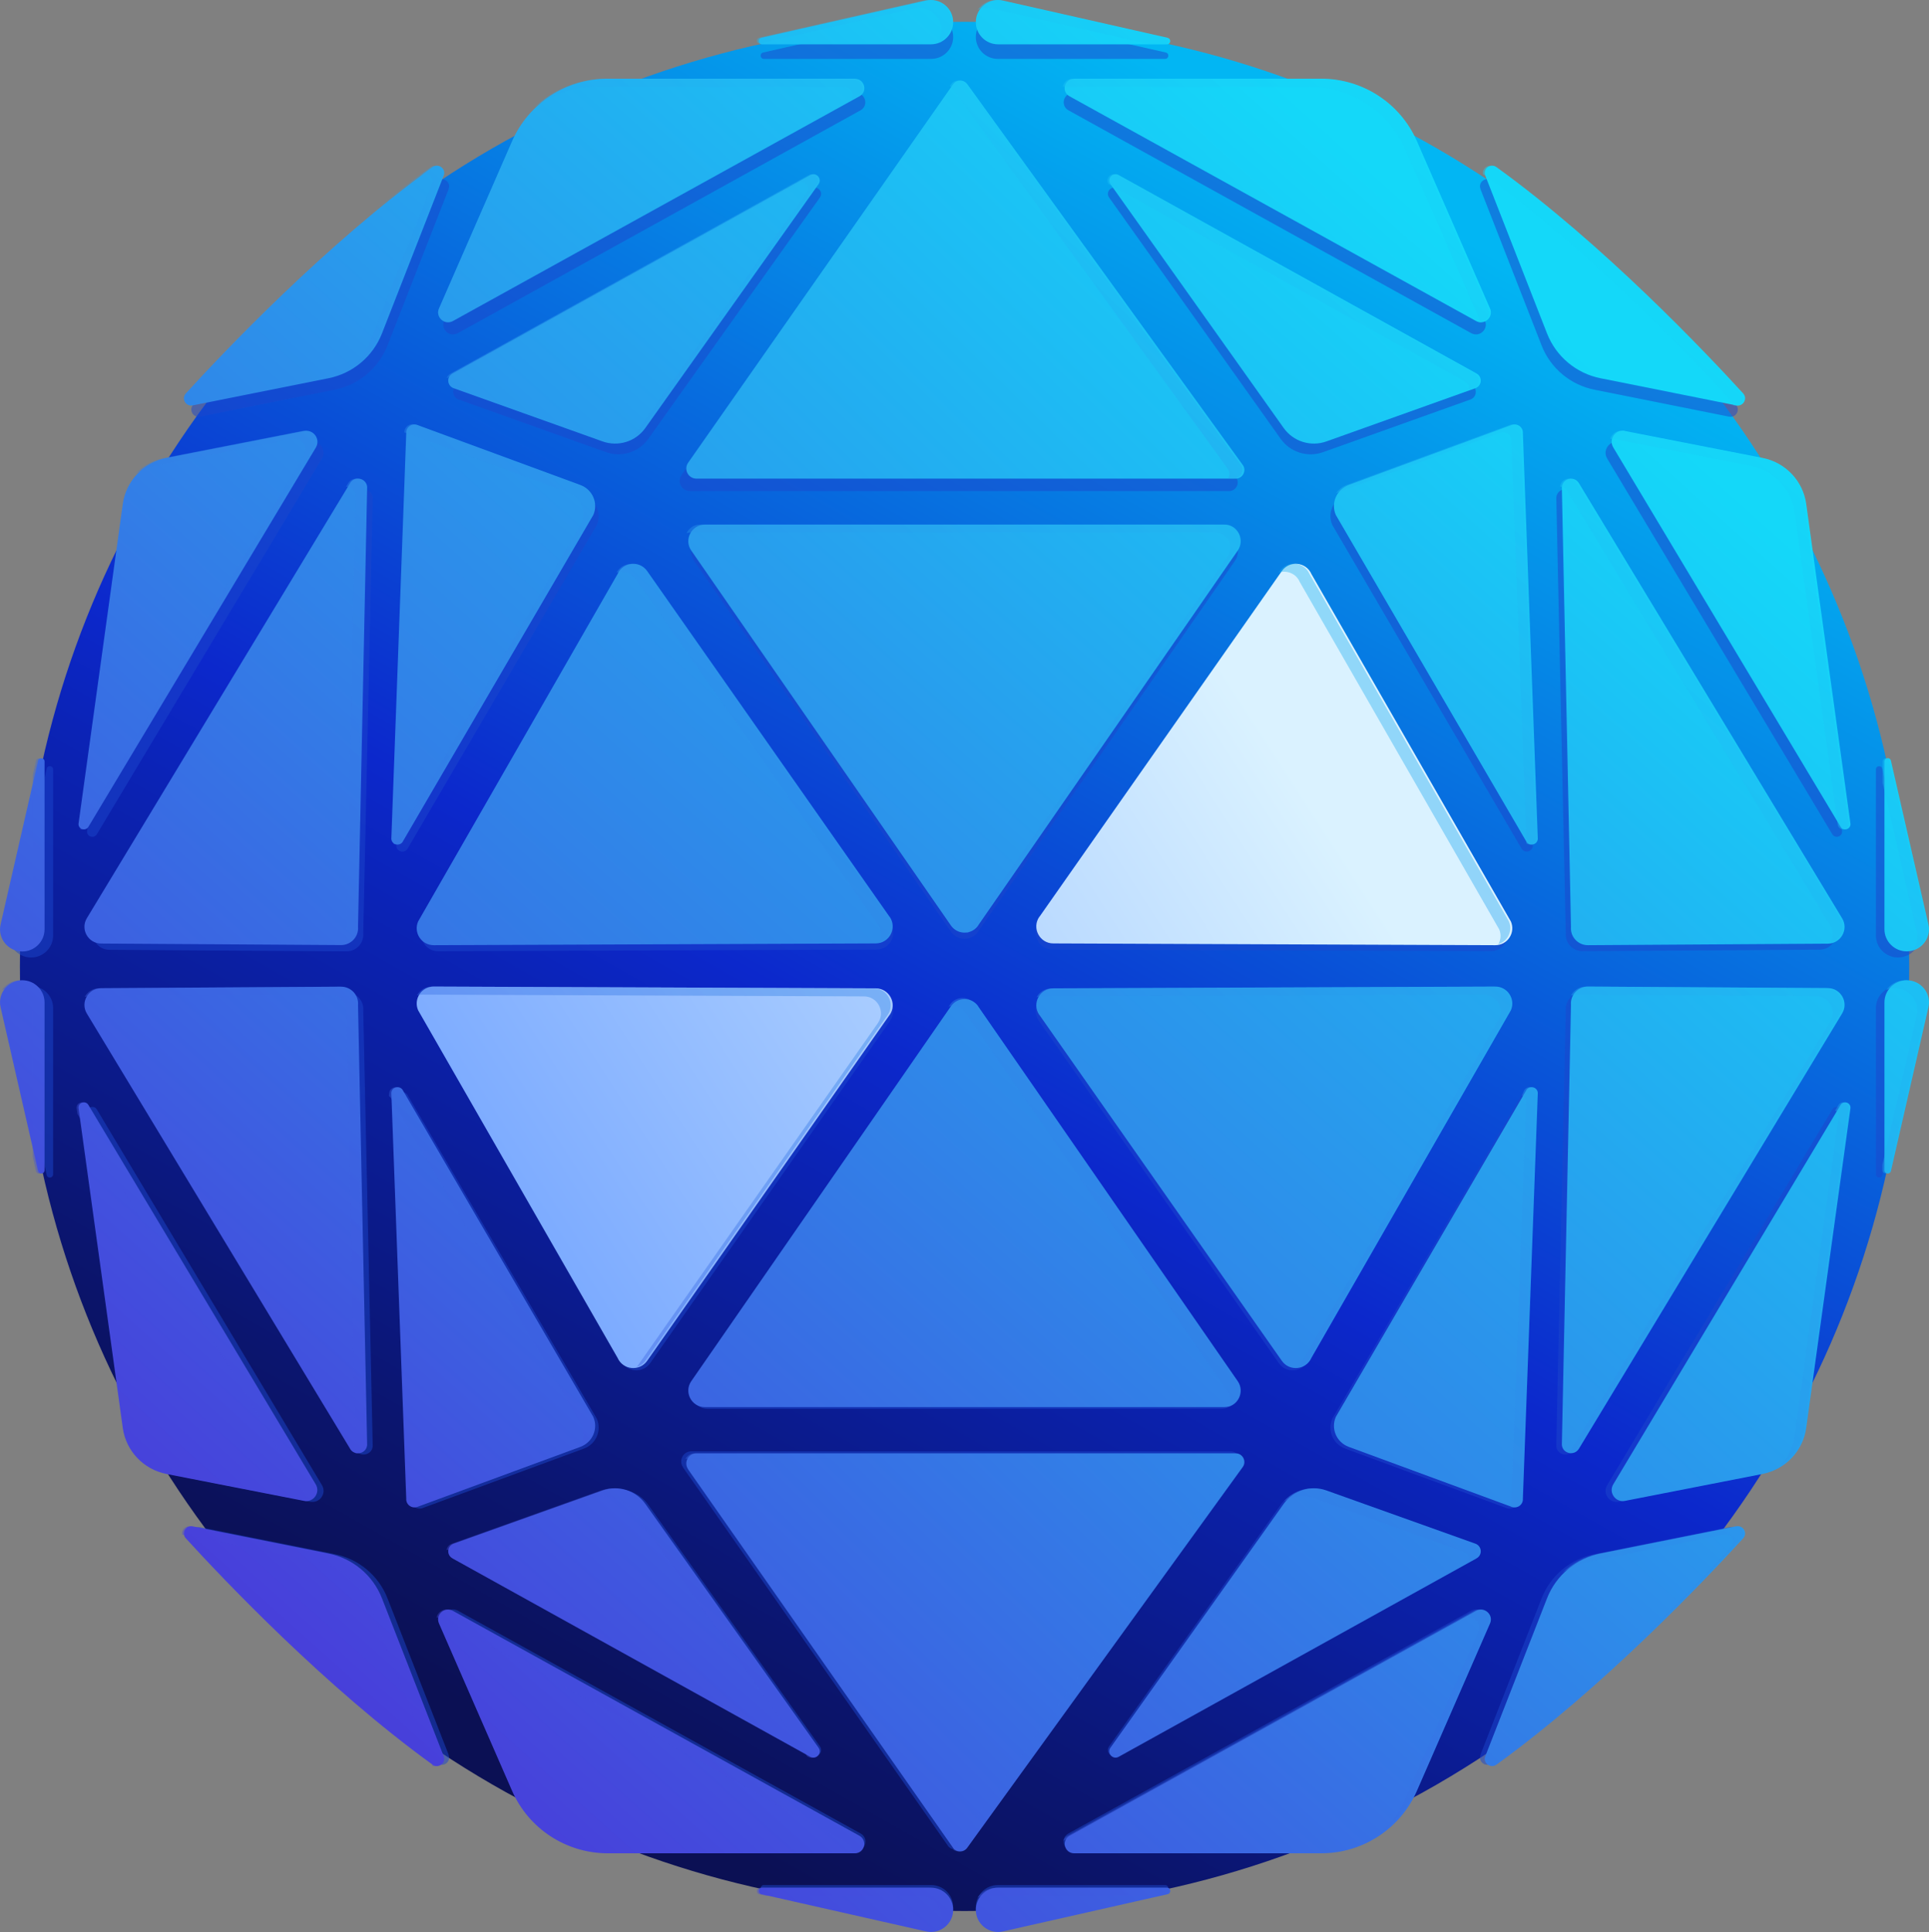 <?xml version="1.0" encoding="UTF-8"?>
<svg xmlns="http://www.w3.org/2000/svg" xmlns:xlink="http://www.w3.org/1999/xlink" viewBox="0 0 162.77 163.03">
  <rect x="0" y="0" width="162.77" height="163.03" fill="#808080" stroke="none"/>
  <defs>
    <style>
      .cls-1 {
        fill: url(#linear-gradient);
      }

      .cls-2 {
        fill: #1b46cc;
      }

      .cls-3 {
        fill: url(#linear-gradient-8);
      }

      .cls-4 {
        fill: url(#linear-gradient-9);
      }

      .cls-5 {
        fill: url(#linear-gradient-3);
      }

      .cls-6 {
        fill: url(#linear-gradient-4);
      }

      .cls-7 {
        fill: url(#linear-gradient-2);
      }

      .cls-8 {
        fill: url(#linear-gradient-6);
      }

      .cls-9 {
        fill: url(#linear-gradient-7);
      }

      .cls-10 {
        fill: url(#linear-gradient-5);
      }

      .cls-11 {
        mix-blend-mode: screen;
        opacity: .4;
      }

      .cls-12 {
        fill: url(#linear-gradient-59);
      }

      .cls-13 {
        fill: url(#linear-gradient-57);
      }

      .cls-14 {
        fill: url(#linear-gradient-58);
      }

      .cls-15 {
        fill: url(#linear-gradient-55);
      }

      .cls-16 {
        fill: url(#linear-gradient-56);
      }

      .cls-17 {
        fill: url(#linear-gradient-53);
      }

      .cls-18 {
        fill: url(#linear-gradient-54);
      }

      .cls-19 {
        fill: url(#linear-gradient-51);
      }

      .cls-20 {
        fill: url(#linear-gradient-52);
      }

      .cls-21 {
        fill: url(#linear-gradient-50);
      }

      .cls-22 {
        fill: url(#linear-gradient-77);
      }

      .cls-23 {
        fill: url(#linear-gradient-78);
      }

      .cls-24 {
        fill: url(#linear-gradient-79);
      }

      .cls-25 {
        fill: url(#linear-gradient-74);
      }

      .cls-26 {
        fill: url(#linear-gradient-75);
      }

      .cls-27 {
        fill: url(#linear-gradient-76);
      }

      .cls-28 {
        fill: url(#linear-gradient-70);
      }

      .cls-29 {
        fill: url(#linear-gradient-71);
      }

      .cls-30 {
        fill: url(#linear-gradient-72);
      }

      .cls-31 {
        fill: url(#linear-gradient-73);
      }

      .cls-32 {
        fill: url(#linear-gradient-68);
      }

      .cls-33 {
        fill: url(#linear-gradient-67);
      }

      .cls-34 {
        fill: url(#linear-gradient-69);
      }

      .cls-35 {
        fill: url(#linear-gradient-64);
      }

      .cls-36 {
        fill: url(#linear-gradient-63);
      }

      .cls-37 {
        fill: url(#linear-gradient-66);
      }

      .cls-38 {
        fill: url(#linear-gradient-65);
      }

      .cls-39 {
        fill: url(#linear-gradient-60);
      }

      .cls-40 {
        fill: url(#linear-gradient-62);
      }

      .cls-41 {
        fill: url(#linear-gradient-61);
      }

      .cls-42 {
        fill: url(#linear-gradient-81);
      }

      .cls-43 {
        fill: url(#linear-gradient-80);
      }

      .cls-44 {
        fill: url(#linear-gradient-41);
      }

      .cls-45 {
        fill: url(#linear-gradient-40);
      }

      .cls-46 {
        fill: url(#linear-gradient-43);
      }

      .cls-47 {
        fill: url(#linear-gradient-42);
      }

      .cls-48 {
        fill: url(#linear-gradient-45);
      }

      .cls-49 {
        fill: url(#linear-gradient-46);
      }

      .cls-50 {
        fill: url(#linear-gradient-44);
      }

      .cls-51 {
        fill: url(#linear-gradient-49);
      }

      .cls-52 {
        fill: url(#linear-gradient-47);
      }

      .cls-53 {
        fill: url(#linear-gradient-48);
      }

      .cls-54 {
        fill: url(#linear-gradient-14);
      }

      .cls-55 {
        fill: url(#linear-gradient-18);
      }

      .cls-56 {
        fill: url(#linear-gradient-22);
      }

      .cls-57 {
        fill: url(#linear-gradient-20);
      }

      .cls-58 {
        fill: url(#linear-gradient-21);
      }

      .cls-59 {
        fill: url(#linear-gradient-23);
      }

      .cls-60 {
        fill: url(#linear-gradient-15);
      }

      .cls-61 {
        fill: url(#linear-gradient-19);
      }

      .cls-62 {
        fill: url(#linear-gradient-16);
      }

      .cls-63 {
        fill: url(#linear-gradient-17);
      }

      .cls-64 {
        fill: url(#linear-gradient-13);
      }

      .cls-65 {
        fill: url(#linear-gradient-12);
      }

      .cls-66 {
        fill: url(#linear-gradient-10);
      }

      .cls-67 {
        fill: url(#linear-gradient-11);
      }

      .cls-68 {
        fill: url(#linear-gradient-27);
      }

      .cls-69 {
        fill: url(#linear-gradient-24);
      }

      .cls-70 {
        fill: url(#linear-gradient-26);
      }

      .cls-71 {
        fill: url(#linear-gradient-38);
      }

      .cls-72 {
        fill: url(#linear-gradient-35);
      }

      .cls-73 {
        fill: url(#linear-gradient-37);
      }

      .cls-74 {
        fill: url(#linear-gradient-34);
      }

      .cls-75 {
        fill: url(#linear-gradient-39);
      }

      .cls-76 {
        fill: url(#linear-gradient-36);
      }

      .cls-77 {
        fill: url(#linear-gradient-25);
      }

      .cls-78 {
        fill: url(#linear-gradient-28);
      }

      .cls-79 {
        fill: url(#linear-gradient-29);
      }

      .cls-80 {
        fill: url(#linear-gradient-33);
      }

      .cls-81 {
        fill: url(#linear-gradient-30);
      }

      .cls-82 {
        fill: url(#linear-gradient-32);
      }

      .cls-83 {
        fill: url(#linear-gradient-31);
      }

      .cls-84 {
        isolation: isolate;
      }

      .cls-85 {
        mix-blend-mode: multiply;
        opacity: .5;
      }
    </style>
    <linearGradient id="linear-gradient" x1="44.41" y1="146.77" x2="117.99" y2="17" gradientUnits="userSpaceOnUse">
      <stop offset="0" stop-color="#0b1054"/>
      <stop offset=".12" stop-color="#0b156f"/>
      <stop offset=".37" stop-color="#0b23b6"/>
      <stop offset=".44" stop-color="#0c28cc"/>
      <stop offset="1" stop-color="#02b6f3"/>
    </linearGradient>
    <linearGradient id="linear-gradient-2" x1="-7.43" y1="111.76" x2="95.96" y2="-3.69" gradientUnits="userSpaceOnUse">
      <stop offset="0" stop-color="#483eda"/>
      <stop offset="1" stop-color="#14d8f9"/>
    </linearGradient>
    <linearGradient id="linear-gradient-3" x1="9.39" y1="126.82" x2="112.77" y2="11.36" xlink:href="#linear-gradient-2"/>
    <linearGradient id="linear-gradient-4" x1="28.75" y1="144.16" x2="132.14" y2="28.71" xlink:href="#linear-gradient-2"/>
    <linearGradient id="linear-gradient-5" x1="48.72" y1="162.04" x2="152.1" y2="46.58" xlink:href="#linear-gradient-2"/>
    <linearGradient id="linear-gradient-6" x1="58.9" y1="154.53" x2="153.56" y2="48.82" xlink:href="#linear-gradient-2"/>
    <linearGradient id="linear-gradient-7" x1="11.04" y1="127.81" x2="114.02" y2="12.81" xlink:href="#linear-gradient-2"/>
    <linearGradient id="linear-gradient-8" x1="30.6" y1="119.88" x2="110.89" y2="68.09" gradientUnits="userSpaceOnUse">
      <stop offset="0" stop-color="#6297ff"/>
      <stop offset="1" stop-color="#daf2ff"/>
    </linearGradient>
    <linearGradient id="linear-gradient-9" x1="45.65" y1="140.78" x2="139.34" y2="36.16" xlink:href="#linear-gradient-2"/>
    <linearGradient id="linear-gradient-10" x1="13.57" y1="130.57" x2="116.96" y2="15.11" xlink:href="#linear-gradient-2"/>
    <linearGradient id="linear-gradient-11" x1="66.05" y1="177.56" x2="169.44" y2="62.1" xlink:href="#linear-gradient-2"/>
    <linearGradient id="linear-gradient-12" x1="70.95" y1="181.95" x2="174.34" y2="66.49" xlink:href="#linear-gradient-2"/>
    <linearGradient id="linear-gradient-13" x1="75.56" y1="186.07" x2="178.94" y2="70.62" xlink:href="#linear-gradient-2"/>
    <linearGradient id="linear-gradient-14" x1="83.82" y1="193.47" x2="187.21" y2="78.02" xlink:href="#linear-gradient-2"/>
    <linearGradient id="linear-gradient-15" x1="79.93" y1="189.99" x2="183.32" y2="74.54" xlink:href="#linear-gradient-2"/>
    <linearGradient id="linear-gradient-16" x1="66.19" y1="177.69" x2="169.58" y2="62.23" xlink:href="#linear-gradient-2"/>
    <linearGradient id="linear-gradient-17" x1="43.04" y1="156.58" x2="146.02" y2="41.58" xlink:href="#linear-gradient-2"/>
    <linearGradient id="linear-gradient-18" x1="42.08" y1="167.75" x2="154.31" y2="53.45" xlink:href="#linear-gradient-2"/>
    <linearGradient id="linear-gradient-19" x1="-4.24" y1="122.27" x2="107.99" y2="7.97" xlink:href="#linear-gradient-2"/>
    <linearGradient id="linear-gradient-20" x1="41.57" y1="163.69" x2="153.25" y2="38.97" xlink:href="#linear-gradient-2"/>
    <linearGradient id="linear-gradient-21" x1="62.64" y1="183.09" x2="175.07" y2="57.53" xlink:href="#linear-gradient-2"/>
    <linearGradient id="linear-gradient-22" x1="70" y1="181.1" x2="173.39" y2="65.64" xlink:href="#linear-gradient-2"/>
    <linearGradient id="linear-gradient-23" x1="74.96" y1="185.54" x2="178.35" y2="70.09" xlink:href="#linear-gradient-2"/>
    <linearGradient id="linear-gradient-24" x1="-17.29" y1="102.93" x2="86.1" y2="-12.52" xlink:href="#linear-gradient-2"/>
    <linearGradient id="linear-gradient-25" x1="-21.9" y1="98.8" x2="81.49" y2="-16.65" xlink:href="#linear-gradient-2"/>
    <linearGradient id="linear-gradient-26" x1="-30.16" y1="91.4" x2="73.22" y2="-24.05" xlink:href="#linear-gradient-2"/>
    <linearGradient id="linear-gradient-27" x1="-26.28" y1="94.88" x2="77.1" y2="-20.58" xlink:href="#linear-gradient-2"/>
    <linearGradient id="linear-gradient-28" x1="-12.54" y1="107.18" x2="90.85" y2="-8.27" xlink:href="#linear-gradient-2"/>
    <linearGradient id="linear-gradient-29" x1="3.33" y1="130.96" x2="115.01" y2="6.24" xlink:href="#linear-gradient-2"/>
    <linearGradient id="linear-gradient-30" x1="-18.54" y1="112.44" x2="93.89" y2="-13.11" xlink:href="#linear-gradient-2"/>
    <linearGradient id="linear-gradient-31" x1="-16.35" y1="103.78" x2="87.04" y2="-11.68" xlink:href="#linear-gradient-2"/>
    <linearGradient id="linear-gradient-32" x1="-21.31" y1="99.33" x2="82.08" y2="-16.12" xlink:href="#linear-gradient-2"/>
    <linearGradient id="linear-gradient-33" x1="61.08" y1="173.11" x2="164.47" y2="57.66" xlink:href="#linear-gradient-2"/>
    <linearGradient id="linear-gradient-34" x1="44.27" y1="158.06" x2="147.66" y2="42.6" xlink:href="#linear-gradient-2"/>
    <linearGradient id="linear-gradient-35" x1="24.9" y1="140.71" x2="128.29" y2="25.26" xlink:href="#linear-gradient-2"/>
    <linearGradient id="linear-gradient-36" x1="4.94" y1="122.83" x2="108.32" y2="7.38" xlink:href="#linear-gradient-2"/>
    <linearGradient id="linear-gradient-37" x1="3.96" y1="120.06" x2="98.63" y2="14.35" xlink:href="#linear-gradient-2"/>
    <linearGradient id="linear-gradient-38" x1="25.49" y1="111.95" x2="105.77" y2="60.16" xlink:href="#linear-gradient-8"/>
    <linearGradient id="linear-gradient-39" x1="18.24" y1="132.66" x2="111.93" y2="28.03" xlink:href="#linear-gradient-2"/>
    <linearGradient id="linear-gradient-40" x1="40.08" y1="154.31" x2="143.47" y2="38.85" xlink:href="#linear-gradient-2"/>
    <linearGradient id="linear-gradient-41" x1="-12.4" y1="107.31" x2="90.99" y2="-8.14" xlink:href="#linear-gradient-2"/>
    <linearGradient id="linear-gradient-42" x1="63.63" y1="185.29" x2="182.77" y2="45.82" xlink:href="#linear-gradient-2"/>
    <linearGradient id="linear-gradient-43" x1="46.93" y1="143.18" x2="145.33" y2="27.98" xlink:href="#linear-gradient-2"/>
    <linearGradient id="linear-gradient-44" x1="43.95" y1="158.06" x2="152.07" y2="31.49" xlink:href="#linear-gradient-2"/>
    <linearGradient id="linear-gradient-45" x1="41.95" y1="167.71" x2="154.1" y2="53.48" xlink:href="#linear-gradient-2"/>
    <linearGradient id="linear-gradient-46" x1="53.14" y1="139.1" x2="143.87" y2="32.89" xlink:href="#linear-gradient-2"/>
    <linearGradient id="linear-gradient-47" x1="-17.65" y1="115.24" x2="100.47" y2="-23.03" xlink:href="#linear-gradient-2"/>
    <linearGradient id="linear-gradient-48" x1="-18.47" y1="115.02" x2="98.8" y2="-22.27" xlink:href="#linear-gradient-2"/>
    <linearGradient id="linear-gradient-49" x1="77.61" y1="186.81" x2="185.73" y2="60.24" xlink:href="#linear-gradient-2"/>
    <linearGradient id="linear-gradient-50" x1="11.43" y1="130.28" x2="119.55" y2="3.71" xlink:href="#linear-gradient-2"/>
    <linearGradient id="linear-gradient-51" x1="42.93" y1="165.01" x2="159.61" y2="28.41" xlink:href="#linear-gradient-2"/>
    <linearGradient id="linear-gradient-52" x1="68.19" y1="178.76" x2="176.31" y2="52.19" xlink:href="#linear-gradient-2"/>
    <linearGradient id="linear-gradient-53" x1="31.08" y1="147.06" x2="139.19" y2="20.49" xlink:href="#linear-gradient-2"/>
    <linearGradient id="linear-gradient-54" x1="4.21" y1="124.12" x2="112.33" y2="-2.46" xlink:href="#linear-gradient-2"/>
    <linearGradient id="linear-gradient-55" x1="68.78" y1="179.27" x2="176.9" y2="52.7" xlink:href="#linear-gradient-2"/>
    <linearGradient id="linear-gradient-56" x1="-16.15" y1="106.72" x2="91.97" y2="-19.85" xlink:href="#linear-gradient-2"/>
    <linearGradient id="linear-gradient-57" x1="15.48" y1="133.74" x2="123.6" y2="7.17" xlink:href="#linear-gradient-2"/>
    <linearGradient id="linear-gradient-58" x1="20.35" y1="131.24" x2="110.56" y2="25.63" xlink:href="#linear-gradient-2"/>
    <linearGradient id="linear-gradient-59" x1="40.13" y1="154.79" x2="148.25" y2="28.22" xlink:href="#linear-gradient-2"/>
    <linearGradient id="linear-gradient-60" x1="8.6" y1="127.86" x2="116.72" y2="1.29" xlink:href="#linear-gradient-2"/>
    <linearGradient id="linear-gradient-61" x1="15.27" y1="133.56" x2="123.39" y2="6.98" xlink:href="#linear-gradient-2"/>
    <linearGradient id="linear-gradient-62" x1="74.79" y1="41.61" x2="97.89" y2="18.08" xlink:href="#linear-gradient-2"/>
    <linearGradient id="linear-gradient-63" x1="-27" y1="97.45" x2="81.12" y2="-29.12" xlink:href="#linear-gradient-2"/>
    <linearGradient id="linear-gradient-64" x1="24.32" y1="141.29" x2="132.44" y2="14.71" xlink:href="#linear-gradient-2"/>
    <linearGradient id="linear-gradient-65" x1="-13.4" y1="109.07" x2="94.72" y2="-17.5" xlink:href="#linear-gradient-2"/>
    <linearGradient id="linear-gradient-66" x1="-22.22" y1="101.53" x2="85.9" y2="-25.04" xlink:href="#linear-gradient-2"/>
    <linearGradient id="linear-gradient-67" x1="3.32" y1="121.44" x2="102.66" y2="5.15" xlink:href="#linear-gradient-2"/>
    <linearGradient id="linear-gradient-68" x1="61.48" y1="173.04" x2="169.6" y2="46.46" xlink:href="#linear-gradient-2"/>
    <linearGradient id="linear-gradient-69" x1="51.17" y1="164.23" x2="159.29" y2="37.66" xlink:href="#linear-gradient-2"/>
    <linearGradient id="linear-gradient-70" x1="76.72" y1="186.05" x2="184.84" y2="59.48" xlink:href="#linear-gradient-2"/>
    <linearGradient id="linear-gradient-71" x1="82.38" y1="190.89" x2="190.5" y2="64.32" xlink:href="#linear-gradient-2"/>
    <linearGradient id="linear-gradient-72" x1="85.89" y1="193.88" x2="194.01" y2="67.31" xlink:href="#linear-gradient-2"/>
    <linearGradient id="linear-gradient-73" x1="71.79" y1="181.84" x2="179.91" y2="55.27" xlink:href="#linear-gradient-2"/>
    <linearGradient id="linear-gradient-74" x1="71.54" y1="181.63" x2="179.66" y2="55.05" xlink:href="#linear-gradient-2"/>
    <linearGradient id="linear-gradient-75" x1="44.33" y1="158.38" x2="152.44" y2="31.81" xlink:href="#linear-gradient-2"/>
    <linearGradient id="linear-gradient-76" x1="53.01" y1="165.8" x2="161.13" y2="39.22" xlink:href="#linear-gradient-2"/>
    <linearGradient id="linear-gradient-77" x1="-6.09" y1="115.31" x2="102.03" y2="-11.26" xlink:href="#linear-gradient-2"/>
    <linearGradient id="linear-gradient-78" x1="-21.3" y1="102.32" x2="86.82" y2="-24.26" xlink:href="#linear-gradient-2"/>
    <linearGradient id="linear-gradient-79" x1="-16.4" y1="106.51" x2="91.72" y2="-20.06" xlink:href="#linear-gradient-2"/>
    <linearGradient id="linear-gradient-80" x1="-29.68" y1="95.16" x2="78.43" y2="-31.41" xlink:href="#linear-gradient-2"/>
    <linearGradient id="linear-gradient-81" x1="11.07" y1="129.97" x2="119.19" y2="3.4" xlink:href="#linear-gradient-2"/>
  </defs>
  <g class="cls-84">
    <g id="Layer_2" data-name="Layer 2">
      <g id="Layer_1-2" data-name="Layer 1">
        <g>
          <circle class="cls-1" cx="81.39" cy="81.55" r="79.71"/>
          <g class="cls-85">
            <g>
              <g>
                <path class="cls-2" d="M98.37,4.43l-13.76-3.11c-1.16-.26-2.27,.62-2.27,1.8,0,1.02,.83,1.85,1.86,1.85h14.11c.33,0,.38-.47,.06-.54Z"/>
                <path class="cls-2" d="M90.54,7.85h20.65c3.47,0,6.62,2.05,8,5.22l6.11,13.99c.32,.73-.47,1.44-1.17,1.05L90.16,9.31c-.71-.39-.43-1.46,.38-1.46Z"/>
                <path class="cls-2" d="M124.92,15.95l5.16,13.2c.75,1.93,2.44,3.34,4.48,3.74l11.34,2.27c.58,.12,.97-.57,.58-1-3.11-3.4-11.71-12.48-20.62-18.92-.5-.36-1.16,.14-.93,.71Z"/>
                <path class="cls-2" d="M136.6,37.3l11.49,2.25c1.92,.38,3.39,1.92,3.65,3.85l3.69,26.71c.07,.48-.57,.7-.82,.29l-19-31.71c-.41-.69,.19-1.54,.98-1.39Z"/>
                <path class="cls-2" d="M132.74,41.65l22,36.37c.56,.93-.11,2.12-1.2,2.12l-20.01,.13c-.83,0-1.48-.7-1.41-1.52l-.8-36.77c.06-.74,1.04-.96,1.43-.33Z"/>
                <path class="cls-2" d="M82.53,78.62l21.68-31.3c.64-.93-.02-2.19-1.15-2.19H59.71c-1.13,0-1.79,1.27-1.15,2.19l21.68,31.3c.56,.8,1.74,.8,2.3,0Z"/>
                <path class="cls-2" d="M57.51,40.09c-.4,.57,0,1.35,.7,1.35h45.5c.6,0,.94-.68,.59-1.16L81.06,8.14c-.3-.41-.9-.4-1.19,0l-22.36,31.94Z"/>
                <path class="cls-2" d="M87.65,77.9l20.26-28.9c.64-.91,2.03-.77,2.48,.25l16.71,29.04c.41,.94-.28,1.99-1.32,1.98l-36.96-.14c-1.15,0-1.82-1.29-1.16-2.23Z"/>
                <path class="cls-2" d="M128.06,37.47l1.28,33.92c-.04,.53-.77,.65-.99,.16l-15.93-27.25c-.43-.99,.06-2.13,1.07-2.51l13.64-5.03c.47-.17,.96,.2,.92,.69Z"/>
                <path class="cls-2" d="M124.18,32.48l-29.91-16.58c-.49-.27-1.01,.3-.69,.76l14.49,20.38c.8,1.13,2.26,1.58,3.56,1.12l12.45-4.45c.55-.2,.61-.95,.1-1.23Z"/>
                <path class="cls-2" d="M158.83,64.87l3.13,13.67c.27,1.16-.62,2.26-1.81,2.26-1.03,0-1.86-.83-1.86-1.85v-14.02c0-.33,.47-.38,.54-.06Z"/>
              </g>
              <g>
                <path class="cls-2" d="M98.37,159.61l-13.76,3.11c-1.16,.26-2.27-.62-2.27-1.8,0-1.02,.83-1.85,1.86-1.85h14.11c.33,0,.38,.47,.06,.54Z"/>
                <path class="cls-2" d="M90.54,156.19h20.65c3.47,0,6.62-2.05,8-5.22l6.11-14c.32-.73-.47-1.44-1.17-1.05l-33.98,18.8c-.71,.39-.43,1.46,.38,1.46Z"/>
                <path class="cls-2" d="M124.92,148.08l5.16-13.2c.75-1.93,2.44-3.34,4.48-3.74l11.34-2.27c.58-.12,.97,.57,.58,1-3.11,3.41-11.71,12.48-20.62,18.93-.5,.36-1.16-.14-.93-.71Z"/>
                <path class="cls-2" d="M136.6,126.73l11.49-2.25c1.92-.38,3.39-1.92,3.65-3.85l3.69-26.72c.07-.48-.57-.7-.82-.29l-19,31.71c-.41,.69,.19,1.54,.98,1.39Z"/>
                <path class="cls-2" d="M132.74,122.37l22-36.38c.56-.93-.11-2.12-1.2-2.12l-20.01-.13c-.83,0-1.48,.7-1.41,1.52l-.8,36.78c.06,.74,1.04,.96,1.43,.33Z"/>
                <path class="cls-2" d="M82.53,85.39l21.68,31.31c.64,.93-.02,2.19-1.15,2.19H59.71c-1.13,0-1.79-1.27-1.15-2.19l21.68-31.31c.56-.8,1.74-.8,2.3,0Z"/>
                <path class="cls-2" d="M57.64,123.82c-.4-.57,0-1.35,.7-1.35h45.5c.6,0,.94,.68,.59,1.16l-23.25,32.13c-.3,.41-.9,.4-1.19,0l-22.36-31.94Z"/>
                <path class="cls-2" d="M87.65,86.12l20.26,28.91c.64,.91,2.03,.77,2.48-.25l16.71-29.05c.41-.94-.28-1.99-1.32-1.98l-36.96,.14c-1.15,0-1.82,1.29-1.16,2.23Z"/>
                <path class="cls-2" d="M128.06,126.56l1.28-33.93c-.04-.53-.77-.65-.99-.16l-15.93,27.25c-.43,.99,.06,2.13,1.07,2.51l13.64,5.03c.47,.17,.96-.2,.92-.69Z"/>
                <path class="cls-2" d="M124.18,131.55l-29.91,16.58c-.49,.27-1.01-.3-.69-.76l14.49-20.39c.8-1.13,2.26-1.58,3.56-1.12l12.45,4.45c.55,.2,.61,.95,.1,1.23Z"/>
                <path class="cls-2" d="M158.83,99.15l3.13-13.68c.27-1.16-.62-2.26-1.81-2.26-1.03,0-1.86,.83-1.86,1.85v14.03c0,.33,.47,.38,.54,.06Z"/>
              </g>
              <g>
                <path class="cls-2" d="M64.4,4.43l13.76-3.11c1.16-.26,2.27,.62,2.27,1.8,0,1.02-.83,1.85-1.86,1.85h-14.11c-.33,0-.38-.47-.06-.54Z"/>
                <path class="cls-2" d="M72.23,7.85h-20.65c-3.47,0-6.62,2.05-8,5.22l-6.11,13.99c-.32,.73,.47,1.44,1.17,1.05L72.61,9.31c.71-.39,.43-1.46-.38-1.46Z"/>
                <path class="cls-2" d="M37.86,15.95l-5.16,13.2c-.75,1.93-2.44,3.34-4.48,3.74l-11.34,2.27c-.58,.12-.97-.57-.58-1,3.11-3.4,11.71-12.48,20.62-18.92,.5-.36,1.16,.14,.93,.71Z"/>
                <path class="cls-2" d="M26.18,37.3l-11.49,2.25c-1.92,.38-3.39,1.92-3.65,3.85l-3.69,26.71c-.07,.48,.57,.7,.82,.29l19-31.71c.41-.69-.19-1.54-.98-1.39Z"/>
                <path class="cls-2" d="M30.03,41.65L8.03,78.03c-.56,.93,.11,2.12,1.2,2.12l20.01,.13c.83,0,1.48-.7,1.41-1.52l.8-36.77c-.06-.74-1.04-.96-1.43-.33Z"/>
                <path class="cls-2" d="M75.12,77.9l-20.26-28.9c-.64-.91-2.03-.77-2.48,.25l-16.71,29.04c-.41,.94,.28,1.99,1.32,1.98l36.96-.14c1.15,0,1.82-1.29,1.16-2.23Z"/>
                <path class="cls-2" d="M34.72,37.47l-1.28,33.92c.04,.53,.77,.65,.99,.16l15.93-27.25c.43-.99-.06-2.13-1.07-2.51l-13.64-5.03c-.47-.17-.96,.2-.92,.69Z"/>
                <path class="cls-2" d="M38.59,32.48l29.91-16.58c.49-.27,1.01,.3,.69,.76l-14.49,20.38c-.8,1.13-2.26,1.58-3.56,1.12l-12.45-4.45c-.55-.2-.61-.95-.1-1.23Z"/>
                <path class="cls-2" d="M3.94,64.87l-3.13,13.67c-.27,1.16,.62,2.26,1.81,2.26,1.03,0,1.86-.83,1.86-1.85v-14.02c0-.33-.47-.38-.54-.06Z"/>
              </g>
              <g>
                <path class="cls-2" d="M64.4,159.61l13.76,3.11c1.16,.26,2.27-.62,2.27-1.8,0-1.02-.83-1.85-1.86-1.85h-14.11c-.33,0-.38,.47-.06,.54Z"/>
                <path class="cls-2" d="M72.23,156.19h-20.65c-3.47,0-6.62-2.05-8-5.22l-6.11-14c-.32-.73,.47-1.44,1.17-1.05l33.98,18.8c.71,.39,.43,1.46-.38,1.46Z"/>
                <path class="cls-2" d="M37.86,148.08l-5.16-13.2c-.75-1.93-2.44-3.34-4.48-3.74l-11.34-2.27c-.58-.12-.97,.57-.58,1,3.11,3.41,11.71,12.48,20.62,18.93,.5,.36,1.16-.14,.93-.71Z"/>
                <path class="cls-2" d="M26.18,126.73l-11.49-2.25c-1.92-.38-3.39-1.92-3.65-3.85l-3.69-26.72c-.07-.48,.57-.7,.82-.29l19,31.71c.41,.69-.19,1.54-.98,1.39Z"/>
                <path class="cls-2" d="M30.03,122.37L8.03,85.99c-.56-.93,.11-2.12,1.2-2.12l20.01-.13c.83,0,1.48,.7,1.41,1.52l.8,36.78c-.06,.74-1.04,.96-1.43,.33Z"/>
                <path class="cls-2" d="M75.12,86.12l-20.26,28.91c-.64,.91-2.03,.77-2.48-.25l-16.71-29.05c-.41-.94,.28-1.99,1.32-1.98l36.96,.14c1.15,0,1.82,1.29,1.16,2.23Z"/>
                <path class="cls-2" d="M34.72,126.56l-1.28-33.93c.04-.53,.77-.65,.99-.16l15.93,27.25c.43,.99-.06,2.13-1.07,2.51l-13.64,5.03c-.47,.17-.96-.2-.92-.69Z"/>
                <path class="cls-2" d="M38.59,131.55l29.91,16.58c.49,.27,1.01-.3,.69-.76l-14.49-20.39c-.8-1.13-2.26-1.58-3.56-1.12l-12.45,4.45c-.55,.2-.61,.95-.1,1.23Z"/>
                <path class="cls-2" d="M3.94,99.15l-3.13-13.68c-.27-1.16,.62-2.26,1.81-2.26,1.03,0,1.86,.83,1.86,1.85v14.03c0,.33-.47,.38-.54,.06Z"/>
              </g>
            </g>
          </g>
          <g>
            <g>
              <path class="cls-7" d="M98.53,3.19L84.64,.05c-1.18-.27-2.3,.62-2.3,1.82,0,1.03,.84,1.87,1.88,1.87h14.25c.33,0,.38-.47,.06-.54Z"/>
              <path class="cls-5" d="M90.63,6.64h20.85c3.51,0,6.68,2.07,8.08,5.27l6.17,14.12c.32,.73-.48,1.45-1.18,1.06L90.24,8.12c-.71-.39-.43-1.47,.39-1.47Z"/>
              <path class="cls-6" d="M125.33,14.82l5.21,13.32c.76,1.94,2.46,3.37,4.52,3.78l11.45,2.29c.58,.12,.98-.57,.58-1.01-3.14-3.44-11.82-12.6-20.82-19.1-.5-.36-1.17,.15-.94,.72Z"/>
              <path class="cls-10" d="M137.12,36.37l11.6,2.27c1.94,.38,3.42,1.94,3.69,3.88l3.73,26.96c.07,.48-.58,.71-.83,.29l-19.18-32.01c-.42-.7,.19-1.56,.99-1.4Z"/>
              <path class="cls-8" d="M133.23,40.77l22.21,36.72c.57,.94-.11,2.14-1.21,2.14l-20.24,.13c-.84,0-1.5-.71-1.43-1.54l-.77-37.12c.06-.74,1.05-.97,1.44-.33Z"/>
              <path class="cls-9" d="M82.53,78.1l21.91-31.64c.64-.93-.02-2.19-1.15-2.19H59.48c-1.13,0-1.79,1.27-1.15,2.19l21.91,31.64c.56,.8,1.74,.8,2.3,0Z"/>
              <path class="cls-3" d="M87.71,77.36l20.45-29.17c.64-.92,2.05-.78,2.5,.25l16.83,29.32c.41,.95-.29,2.01-1.33,2l-37.28-.15c-1.16,0-1.84-1.3-1.18-2.25Z"/>
              <path class="cls-4" d="M128.5,36.55l1.26,34.24c-.04,.54-.78,.66-1,.17l-16.04-27.5c-.44-1,.06-2.15,1.08-2.53l13.77-5.07c.47-.17,.97,.2,.93,.7Z"/>
              <path class="cls-66" d="M124.58,31.51l-30.19-16.74c-.49-.27-1.02,.31-.69,.77l14.62,20.58c.81,1.14,2.28,1.6,3.6,1.13l12.57-4.49c.56-.2,.62-.96,.1-1.24Z"/>
              <path class="cls-67" d="M159.56,64.2l3.16,13.8c.27,1.17-.63,2.28-1.83,2.28-1.04,0-1.88-.84-1.88-1.87v-14.16c0-.33,.47-.38,.55-.06Z"/>
            </g>
            <g>
              <path class="cls-65" d="M98.53,159.84l-13.89,3.14c-1.18,.27-2.3-.62-2.3-1.82,0-1.03,.84-1.87,1.88-1.87h14.25c.33,0,.38,.47,.06,.55Z"/>
              <path class="cls-64" d="M90.63,156.39h20.85c3.51,0,6.68-2.07,8.08-5.27l6.17-14.13c.32-.73-.48-1.45-1.18-1.06l-34.3,18.98c-.71,.4-.43,1.48,.39,1.48Z"/>
              <path class="cls-54" d="M125.33,148.2l5.21-13.33c.76-1.94,2.46-3.37,4.52-3.78l11.45-2.29c.58-.12,.98,.57,.58,1.01-3.14,3.44-11.82,12.6-20.82,19.1-.5,.36-1.17-.15-.94-.72Z"/>
              <path class="cls-60" d="M137.12,126.65l11.6-2.27c1.94-.38,3.42-1.94,3.69-3.88l3.73-26.97c.07-.48-.58-.71-.83-.29l-19.18,32.01c-.42,.7,.19,1.56,.99,1.4Z"/>
              <path class="cls-62" d="M133.23,122.25l22.21-36.73c.57-.94-.11-2.14-1.21-2.14l-20.24-.13c-.84,0-1.5,.71-1.43,1.54l-.77,37.13c.06,.75,1.05,.97,1.44,.33Z"/>
              <path class="cls-63" d="M82.53,84.91l21.91,31.64c.64,.93-.02,2.19-1.15,2.19H59.48c-1.13,0-1.79-1.27-1.15-2.19l21.91-31.64c.56-.8,1.74-.8,2.3,0Z"/>
              <path class="cls-55" d="M58.07,123.99c-.4-.57,0-1.35,.7-1.35h45.5c.6,0,.94,.68,.59,1.16l-23.25,32.13c-.3,.41-.9,.4-1.19,0l-22.36-31.94Z"/>
              <path class="cls-61" d="M58.07,39.04c-.4,.57,0,1.35,.7,1.35h45.5c.6,0,.94-.68,.59-1.16L81.62,7.1c-.3-.41-.9-.4-1.19,0l-22.36,31.94Z"/>
              <path class="cls-57" d="M87.71,85.65l20.45,29.18c.64,.92,2.05,.78,2.5-.25l16.83-29.33c.41-.95-.29-2.01-1.33-2l-37.28,.15c-1.16,0-1.84,1.3-1.18,2.25Z"/>
              <path class="cls-58" d="M128.5,126.47l1.26-34.25c-.04-.54-.78-.66-1-.17l-16.04,27.51c-.44,1,.06,2.15,1.08,2.53l13.77,5.07c.47,.17,.97-.2,.93-.7Z"/>
              <path class="cls-56" d="M124.58,131.51l-30.19,16.74c-.49,.27-1.02-.31-.69-.77l14.62-20.58c.81-1.14,2.28-1.6,3.6-1.13l12.57,4.49c.56,.2,.62,.96,.1,1.24Z"/>
              <path class="cls-59" d="M159.56,98.81l3.16-13.81c.27-1.17-.63-2.28-1.83-2.28-1.04,0-1.88,.84-1.88,1.87v14.16c0,.33,.47,.38,.55,.06Z"/>
            </g>
            <g>
              <path class="cls-69" d="M64.24,3.19L78.13,.05c1.18-.27,2.3,.62,2.3,1.82,0,1.03-.84,1.87-1.88,1.87h-14.25c-.33,0-.38-.47-.06-.54Z"/>
              <path class="cls-77" d="M72.14,6.64h-20.85c-3.51,0-6.68,2.07-8.08,5.27l-6.17,14.12c-.32,.73,.48,1.45,1.18,1.06L72.53,8.12c.71-.39,.43-1.47-.39-1.47Z"/>
              <path class="cls-70" d="M37.44,14.82l-5.21,13.32c-.76,1.94-2.46,3.37-4.52,3.78l-11.45,2.29c-.58,.12-.98-.57-.58-1.01,3.14-3.44,11.82-12.6,20.82-19.1,.5-.36,1.17,.15,.94,.72Z"/>
              <path class="cls-68" d="M25.65,36.37l-11.6,2.27c-1.94,.38-3.42,1.94-3.69,3.88l-3.73,26.96c-.07,.48,.58,.71,.83,.29L26.65,37.77c.42-.7-.19-1.56-.99-1.4Z"/>
              <path class="cls-78" d="M29.54,40.77L7.33,77.48c-.57,.94,.11,2.14,1.21,2.14l20.24,.13c.84,0,1.5-.71,1.43-1.54l.77-37.12c-.06-.74-1.05-.97-1.44-.33Z"/>
              <path class="cls-79" d="M75.06,77.36l-20.45-29.17c-.64-.92-2.05-.78-2.5,.25l-16.83,29.32c-.41,.95,.29,2.01,1.33,2l37.28-.15c1.16,0,1.84-1.3,1.18-2.25Z"/>
              <path class="cls-81" d="M34.28,36.55l-1.26,34.24c.04,.54,.78,.66,1,.17l16.04-27.5c.44-1-.06-2.15-1.08-2.53l-13.77-5.07c-.47-.17-.97,.2-.93,.7Z"/>
              <path class="cls-83" d="M38.19,31.51l30.19-16.74c.49-.27,1.02,.31,.69,.77l-14.62,20.58c-.81,1.14-2.28,1.6-3.6,1.13l-12.57-4.49c-.56-.2-.62-.96-.1-1.24Z"/>
              <path class="cls-82" d="M3.21,64.2L.05,78.01c-.27,1.17,.63,2.28,1.83,2.28,1.04,0,1.88-.84,1.88-1.87v-14.16c0-.33-.47-.38-.55-.06Z"/>
            </g>
            <g>
              <path class="cls-80" d="M64.24,159.84l13.89,3.14c1.18,.27,2.3-.62,2.3-1.82,0-1.03-.84-1.87-1.88-1.87h-14.25c-.33,0-.38,.47-.06,.55Z"/>
              <path class="cls-74" d="M72.14,156.39h-20.85c-3.51,0-6.68-2.07-8.08-5.27l-6.17-14.13c-.32-.73,.48-1.45,1.18-1.06l34.3,18.98c.71,.4,.43,1.48-.39,1.48Z"/>
              <path class="cls-72" d="M37.44,148.2l-5.21-13.33c-.76-1.94-2.46-3.37-4.52-3.78l-11.45-2.29c-.58-.12-.98,.57-.58,1.01,3.14,3.44,11.82,12.6,20.82,19.1,.5,.36,1.17-.15,.94-.72Z"/>
              <path class="cls-76" d="M25.65,126.65l-11.6-2.27c-1.94-.38-3.42-1.94-3.69-3.88l-3.73-26.97c-.07-.48,.58-.71,.83-.29l19.18,32.01c.42,.7-.19,1.56-.99,1.4Z"/>
              <path class="cls-73" d="M29.54,122.25L7.33,85.53c-.57-.94,.11-2.14,1.21-2.14l20.24-.13c.84,0,1.5,.71,1.43,1.54l.77,37.13c-.06,.75-1.05,.97-1.44,.33Z"/>
              <path class="cls-71" d="M75.06,85.65l-20.45,29.18c-.64,.92-2.05,.78-2.5-.25l-16.83-29.33c-.41-.95,.29-2.01,1.33-2l37.28,.15c1.16,0,1.84,1.3,1.18,2.25Z"/>
              <path class="cls-75" d="M34.28,126.47l-1.26-34.25c.04-.54,.78-.66,1-.17l16.04,27.51c.44,1-.06,2.15-1.08,2.53l-13.77,5.07c-.47,.17-.97-.2-.93-.7Z"/>
              <path class="cls-45" d="M38.19,131.51l30.19,16.74c.49,.27,1.02-.31,.69-.77l-14.62-20.58c-.81-1.14-2.28-1.6-3.6-1.13l-12.57,4.49c-.56,.2-.62,.96-.1,1.24Z"/>
              <path class="cls-44" d="M3.21,98.81L.05,85c-.27-1.17,.63-2.28,1.83-2.28,1.04,0,1.88,.84,1.88,1.87v14.16c0,.33-.47,.38-.55,.06Z"/>
            </g>
          </g>
          <g class="cls-11">
            <path class="cls-47" d="M128.33,126.47l1.26-34.25c-.04-.54-.78-.66-1-.17l-.17,.4c.18,.06,.33,.21,.35,.44l-1.26,34.25s0,.02,0,.03c.44,.09,.87-.24,.83-.71Z"/>
            <path class="cls-46" d="M112.72,41.64s.06-.03,.1-.05l13.77-5.07c.47-.17,.97,.2,.93,.7l1.28,33.96c.3,.19,.77,.03,.8-.39l-1.26-34.24c.04-.5-.46-.87-.93-.7l-13.77,5.07c-.39,.14-.7,.4-.92,.72Z"/>
            <path class="cls-50" d="M104.41,116.74l-22.14-31.98c-.51-.73-1.59-.73-2.1,0l-.12,.18c.5-.14,1.07,.02,1.4,.5l22.14,31.98c.28,.41,.28,.89,.09,1.28,.82-.21,1.25-1.2,.73-1.96Z"/>
            <path class="cls-48" d="M104.1,122.64H58.6c-.35,0-.62,.2-.76,.46h45.02c.6,0,.94,.68,.59,1.16l-23.02,31.82c.31,.23,.77,.19,1.01-.15l23.25-32.13c.35-.48,0-1.16-.59-1.16Z"/>
            <path class="cls-49" d="M127.32,77.75l-16.83-29.32c-.45-1.03-1.86-1.17-2.5-.25l-.1,.14c.67-.22,1.46,.05,1.78,.78l16.83,29.32c.19,.43,.14,.89-.07,1.26,.78-.24,1.24-1.12,.89-1.93Z"/>
            <path class="cls-52" d="M29.38,40.77l-.18,.3c.38,0,.76,.25,.8,.7l-.77,37.12c.02,.29-.04,.56-.17,.79,.62-.19,1.05-.79,.99-1.46l.77-37.12c-.06-.74-1.05-.97-1.44-.33Z"/>
            <path class="cls-53" d="M34.12,36.51s.07,0,.1,0l13.77,5.07c1.02,.38,1.52,1.53,1.08,2.53l-15.87,27.11c.24,.08,.53,0,.65-.28l16.04-27.5c.44-1-.06-2.15-1.08-2.53l-13.77-5.07c-.46-.17-.94,.18-.92,.66Z"/>
            <path class="cls-51" d="M160.73,82.72c-.65,0-1.22,.33-1.56,.82,.23-.1,.47-.15,.73-.15,1.21,0,2.1,1.11,1.83,2.28l-2.89,12.61v.46c0,.33,.47,.38,.55,.06l3.16-13.81c.27-1.17-.63-2.28-1.83-2.28Z"/>
            <path class="cls-21" d="M57.94,44.99c.1-.03,.21-.05,.32-.05h44.28c1.03,0,1.64,1.16,1.05,2l-22.02,31.79c.27-.08,.52-.24,.7-.5l22.14-31.97c.59-.85-.02-2-1.05-2H59.08c-.53,0-.94,.31-1.14,.72Z"/>
            <path class="cls-19" d="M109.67,115.26s-.05,.08-.07,.12c.38-.12,.71-.38,.89-.79l16.83-29.33c.41-.95-.29-2.01-1.33-2l-37.28,.15c-.57,0-1.01,.31-1.25,.74,.13-.04,.28-.07,.43-.07l37.28-.15c1.04,0,1.74,1.05,1.33,2l-16.83,29.33Z"/>
            <path class="cls-20" d="M154.06,83.38l-20.24-.13c-.55,0-1.02,.3-1.26,.75,.14-.04,.28-.07,.43-.07l20.24,.13c1.1,0,1.78,1.2,1.21,2.14l-22.03,36.42c.24,0,.49-.12,.64-.37l22.21-36.73c.57-.94-.11-2.14-1.21-2.14Z"/>
            <path class="cls-17" d="M125.28,14.78c9,6.5,17.68,15.66,20.82,19.1,.09,.1,.13,.21,.15,.32l.09,.02c.58,.12,.98-.57,.58-1.01-3.14-3.44-11.82-12.6-20.82-19.1-.47-.34-1.07,.08-.97,.6,.05,.02,.1,.04,.15,.07Z"/>
            <path class="cls-18" d="M26.48,125.25L7.3,93.24c-.25-.42-.9-.19-.83,.29l.07,.48,19.12,31.91c.15,.24,.16,.51,.09,.74,.66-.05,1.1-.79,.73-1.41Z"/>
            <path class="cls-15" d="M161.74,78.68c.12,.53,0,1.04-.28,1.45,.81-.34,1.32-1.21,1.11-2.13l-3.16-13.8c-.07-.32-.55-.27-.55,.06v1.81l2.89,12.61Z"/>
            <path class="cls-16" d="M68.22,14.78l-30.2,16.74c-.17,.09-.27,.24-.32,.39l29.69-16.46c.49-.27,1.02,.31,.69,.77l-14.62,20.58c-.06,.08-.13,.15-.19,.23,.39-.22,.74-.52,1.01-.9l14.62-20.58c.33-.46-.2-1.04-.69-.77Z"/>
            <path class="cls-13" d="M53.73,115.36c.28-.09,.53-.26,.72-.53l20.45-29.18c.66-.95-.01-2.25-1.18-2.25l-37.28-.15c-.56,0-1.02,.31-1.26,.75,.14-.04,.28-.07,.44-.07l37.28,.15c1.16,0,1.84,1.3,1.18,2.25l-20.35,29.03Z"/>
            <path class="cls-14" d="M32.85,92.22l-.02,.28c.08,.05,.15,.12,.2,.23l16.04,27.51c.27,.62,.18,1.29-.17,1.81,.96-.41,1.41-1.52,.99-2.48l-16.04-27.51c-.22-.49-.95-.37-1,.17Z"/>
            <path class="cls-12" d="M68.91,147.49l-14.62-20.58c-.81-1.14-2.28-1.6-3.6-1.13l-12.57,4.49c-.26,.09-.41,.31-.44,.54l12.19-4.35c1.32-.47,2.79,0,3.6,1.13l14.62,20.58s0,.02,.01,.03l.12,.06c.49,.27,1.02-.31,.69-.77Z"/>
            <path class="cls-39" d="M52.02,48.32c.56-.17,1.22,0,1.61,.54l20.45,29.17c.34,.49,.32,1.06,.07,1.51,.89-.27,1.32-1.36,.75-2.18l-20.45-29.17c-.62-.88-1.93-.78-2.43,.13Z"/>
            <path class="cls-41" d="M124.42,31.51l-30.19-16.74c-.48-.27-.99,.28-.71,.74l30.08,16.67c.28,.15,.38,.44,.34,.71l.38-.14c.56-.2,.62-.96,.1-1.24Z"/>
            <path class="cls-40" d="M104.7,39.23L81.45,7.1c-.3-.41-.9-.4-1.19,0l-.11,.16c.07,.05,.15,.1,.2,.17l23.25,32.13c.19,.26,.17,.58,.02,.82h.49c.6,0,.94-.68,.59-1.16Z"/>
            <path class="cls-36" d="M13.06,39.32l11.6-2.27c.8-.16,1.41,.7,.99,1.4L6.77,69.97c.18,.06,.41,.02,.53-.19L26.48,37.77c.42-.7-.19-1.56-.99-1.4l-11.6,2.27c-.97,.19-1.83,.68-2.48,1.36,.49-.33,1.05-.57,1.65-.69Z"/>
            <path class="cls-35" d="M32.07,134.88c-.76-1.94-2.46-3.37-4.52-3.78l-11.45-2.29c-.45-.09-.79,.3-.73,.69l11.36,2.27c2.06,.41,3.76,1.84,4.52,3.78l5.21,13.33s.02,.08,.02,.12c.47,.19,1-.27,.8-.79l-5.21-13.33Z"/>
            <path class="cls-38" d="M1.71,82.72c-.66,0-1.21,.34-1.55,.83,.22-.09,.46-.15,.73-.15,1.04,0,1.88,.84,1.88,1.87v12.35l.27,1.2c.07,.32,.55,.27,.55-.06v-14.16c0-1.03-.84-1.87-1.88-1.87Z"/>
            <path class="cls-37" d="M3.04,64.21l-.27,1.2v13.7c0,.39-.12,.75-.32,1.04,.67-.28,1.14-.95,1.14-1.72v-14.16c0-.33-.47-.38-.55-.06Z"/>
            <path class="cls-33" d="M29.99,122.63c.39,.02,.79-.24,.83-.7l-.77-37.13c.07-.83-.59-1.54-1.43-1.54l-20.24,.13c-.56,0-1.01,.31-1.24,.74,.13-.04,.27-.07,.42-.07l20.24-.13c.84,0,1.5,.71,1.43,1.54l.77,37.13s0,.02,0,.03Z"/>
            <path class="cls-32" d="M78.39,159.3h-14.25c-.33,0-.38,.47-.06,.55l.57,.13h12.92c1.04,0,1.88,.84,1.88,1.87,0,.39-.13,.74-.33,1.04,.67-.28,1.15-.93,1.15-1.71,0-1.03-.84-1.87-1.88-1.87Z"/>
            <path class="cls-34" d="M148.56,38.64l-11.6-2.27c-.52-.1-.96,.23-1.09,.66,.08,0,.17,0,.26,.01l11.6,2.27c1.94,.38,3.42,1.94,3.69,3.88l3.66,26.48,.06,.1c.25,.42,.9,.19,.83-.29l-3.73-26.96c-.27-1.94-1.75-3.5-3.69-3.88Z"/>
            <path class="cls-28" d="M124.38,135.93l-34.3,18.98c-.19,.1-.3,.25-.36,.42l33.84-18.73c.7-.39,1.5,.33,1.18,1.06l-6.17,14.13c-.49,1.11-1.2,2.08-2.05,2.88,1.23-.9,2.24-2.1,2.87-3.55l6.17-14.13c.32-.73-.48-1.45-1.18-1.06Z"/>
            <path class="cls-29" d="M155.14,93.24l-.29,.48c.18,.06,.33,.24,.3,.48l-3.73,26.97c-.13,.97-.57,1.84-1.21,2.52,1.08-.71,1.85-1.86,2.03-3.19l3.73-26.97c.07-.48-.58-.71-.83-.29Z"/>
            <path class="cls-30" d="M146.34,128.81l-11.45,2.29c-1.18,.24-2.23,.81-3.07,1.62,.67-.45,1.43-.78,2.25-.95l11.45-2.29c.58-.12,.98,.57,.58,1.01-2.53,2.77-8.66,9.26-15.65,15.07,7.33-5.98,13.84-12.87,16.47-15.75,.4-.44,0-1.13-.58-1.01Z"/>
            <path class="cls-31" d="M98.3,159.3h-14.25c-.65,0-1.22,.33-1.56,.82,.23-.1,.47-.15,.73-.15h14.25s.08,.03,.12,.05l.77-.17c.32-.07,.27-.55-.06-.55Z"/>
            <path class="cls-25" d="M124.42,131.51c.52-.29,.45-1.04-.1-1.24l-12.57-4.49c-1.22-.44-2.57-.06-3.4,.9,.77-.43,1.71-.54,2.58-.23l12.57,4.49c.38,.13,.52,.52,.42,.85l.51-.28Z"/>
            <path class="cls-26" d="M71.98,156.39c.82,0,1.1-1.08,.39-1.48l-34.3-18.98c-.54-.3-1.13,.06-1.23,.57,.13,0,.27,.02,.41,.1l34.3,18.98c.33,.18,.44,.5,.39,.8h.05Z"/>
            <path class="cls-27" d="M155.27,77.48l-22.21-36.72c-.38-.63-1.34-.42-1.43,.3,.23,.01,.46,.13,.61,.37l22.21,36.72c.28,.46,.26,.99,.03,1.4,.84-.26,1.29-1.26,.79-2.08Z"/>
            <path class="cls-22" d="M83.65,.72l13.32,3.01h1.33c.33,0,.38-.47,.06-.54L84.47,.05c-.79-.18-1.55,.17-1.97,.78,.35-.15,.74-.2,1.14-.11Z"/>
            <path class="cls-23" d="M50.31,7.32h20.85c.6,0,.91,.59,.75,1.06l.46-.26c.71-.39,.43-1.47-.39-1.47h-20.85c-2.29,0-4.42,.89-6.03,2.39,1.48-1.08,3.29-1.72,5.2-1.72Z"/>
            <path class="cls-24" d="M64.02,3.69l13.12-2.97c1.18-.27,2.3,.62,2.3,1.82,0,.39-.12,.75-.32,1.04,.67-.28,1.14-.95,1.14-1.72,0-1.2-1.12-2.09-2.3-1.82l-13.89,3.14c-.27,.06-.26,.4-.06,.5Z"/>
            <path class="cls-43" d="M35.51,14.78c.5-.36,1.17,.15,.94,.72l-5.21,13.32c-.32,.83-.83,1.56-1.45,2.16,1.01-.69,1.81-1.66,2.27-2.83l5.21-13.32c.22-.57-.44-1.08-.94-.72-1.75,1.26-3.49,2.63-5.18,4.04,1.43-1.17,2.89-2.3,4.35-3.36Z"/>
            <path class="cls-42" d="M89.69,7.32h20.8c3.51,0,6.68,2.07,8.08,5.27l6.17,14.12c.07,.17,.08,.33,.05,.49,.56,0,1.03-.57,.77-1.16l-6.17-14.12c-1.4-3.2-4.57-5.27-8.08-5.27h-20.85c-.44,0-.72,.32-.78,.67Z"/>
          </g>
        </g>
      </g>
    </g>
  </g>
</svg>